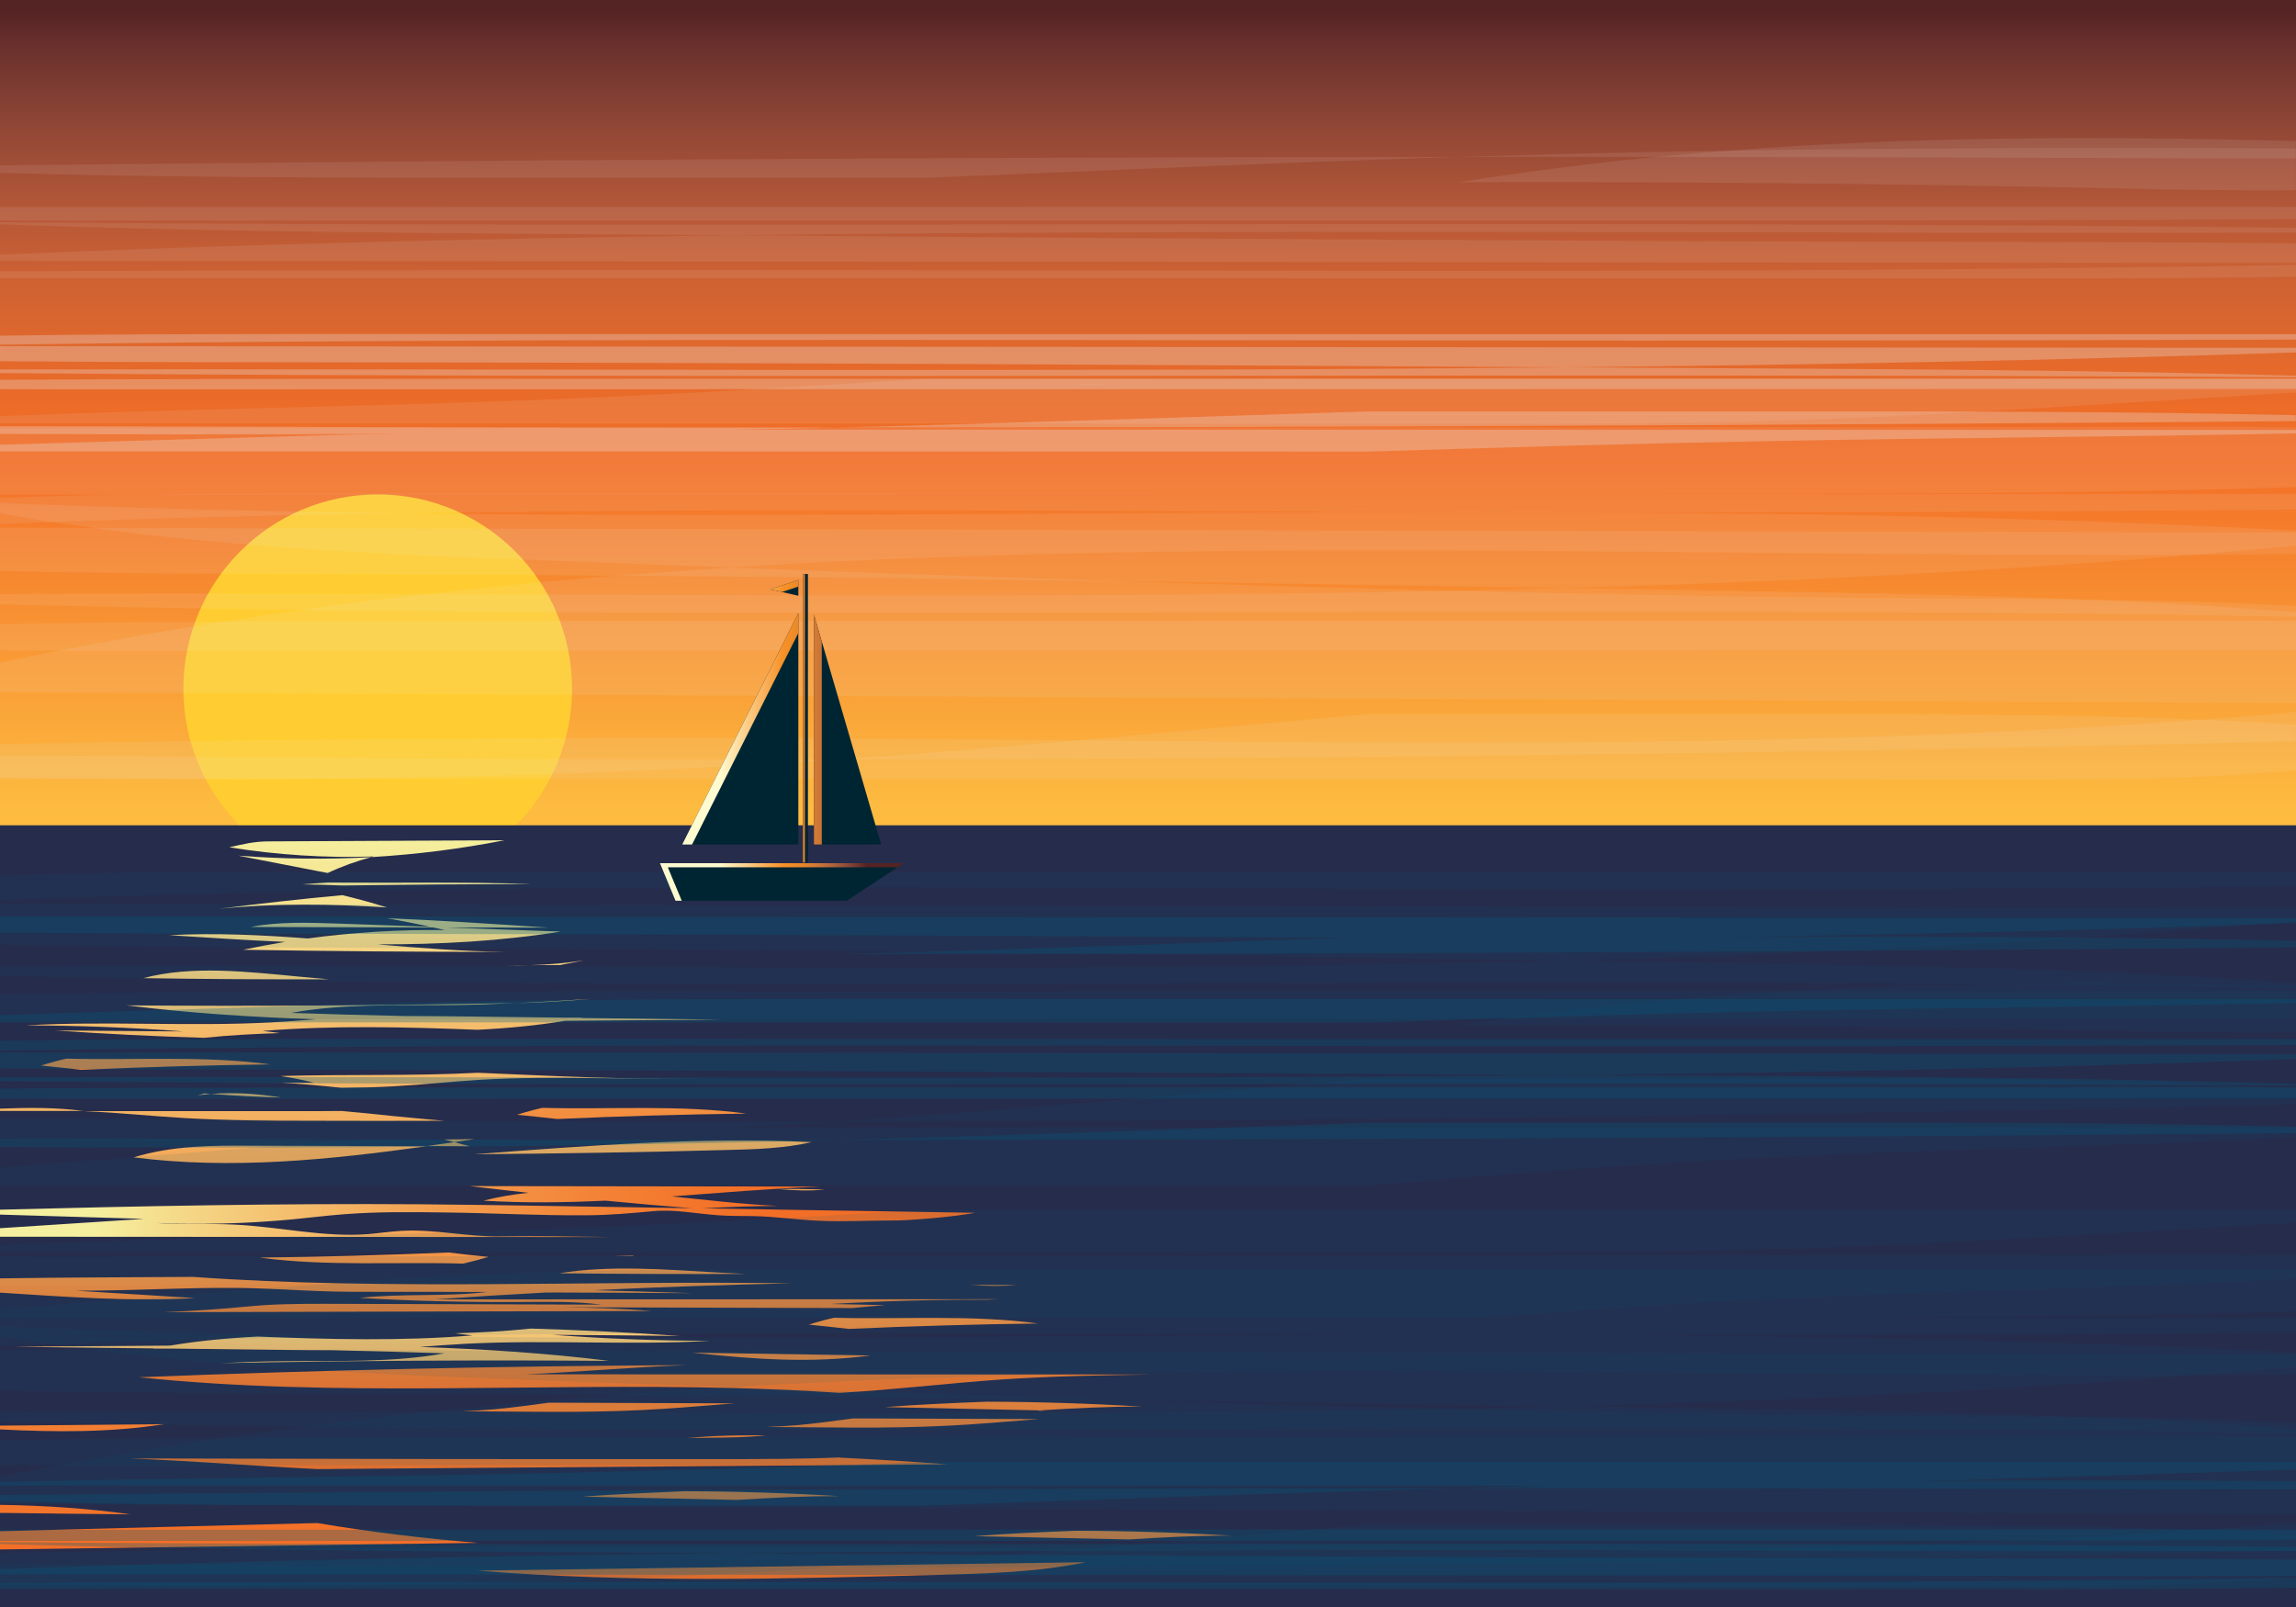 <?xml version="1.0" encoding="utf-8"?>
<!-- Generator: Adobe Illustrator 18.0.0, SVG Export Plug-In . SVG Version: 6.00 Build 0)  -->
<!DOCTYPE svg PUBLIC "-//W3C//DTD SVG 1.1//EN" "http://www.w3.org/Graphics/SVG/1.1/DTD/svg11.dtd">
<svg version="1.1" id="Layer_1" xmlns="http://www.w3.org/2000/svg" xmlns:xlink="http://www.w3.org/1999/xlink" x="0px" y="0px"
	 viewBox="0 0 1400 980" enable-background="new 0 0 1400 980" xml:space="preserve">
<g>
	<g>
		<g>
			<g>
				<linearGradient id="SVGID_1_" gradientUnits="userSpaceOnUse" x1="700" y1="509.084" x2="700" y2="6.452">
					<stop  offset="3.225806e-002" style="stop-color:#FDBB40"/>
					<stop  offset="0.457" style="stop-color:#F36E27"/>
					<stop  offset="0.518" style="stop-color:#EC6C28"/>
					<stop  offset="0.594" style="stop-color:#E0682D"/>
					<stop  offset="0.679" style="stop-color:#CD6133"/>
					<stop  offset="0.768" style="stop-color:#B15638"/>
					<stop  offset="0.863" style="stop-color:#8F4636"/>
					<stop  offset="0.96" style="stop-color:#68302D"/>
					<stop  offset="1" style="stop-color:#542324"/>
				</linearGradient>
				<rect fill="url(#SVGID_1_)" width="1400" height="980"/>
			</g>
		</g>
	</g>
	<circle fill="#FFCD31" cx="230.3" cy="420" r="118.5"/>
	<g opacity="0.1">
		<path fill="#EBE7E8" d="M534,450.5c-178-1.1-356,0-534,3.3v21.1c408.1,0.1,816.2,0.2,1224.2,0.4c58.6,0,117.4,0,175.8-5.6v-35.5
			C1112.4,459.8,822.8,452.2,534,450.5z"/>
		<path fill="#EBE7E8" d="M965.1,100.6c-25.3,3-50.5,6.6-75.6,10.5c132.5-0.3,264.9,0.9,397.3,3.7c37.6,0.8,75.4,1.6,113.1,1.2V86
			C1254.7,82.1,1109.3,83.2,965.1,100.6z"/>
		<path fill="#EBE7E8" d="M1329.9,260.3C886.6,260.6,443.3,261,0,261.4v40.2c347.3-0.2,694.6-0.3,1041.9-0.5
			c119.3-0.1,238.8-0.1,358.1-4.1v-36.3C1376.6,260.2,1353.2,260.2,1329.9,260.3z"/>
		<path fill="#EBE7E8" d="M322.1,244.1c-107.1,4.1-215.3,5.3-322.1,9.7v4.3c293.1,0.1,586.2,0.2,879.3,0.3c73.9,0,148,0.1,221.6-2.4
			c58.9-2,117.1-5.5,175.3-9.1c41.3-2.5,82.6-5,123.9-7.6V231c-278.2,0-556.3-0.1-834.5-0.1C484.8,236.1,403.9,241,322.1,244.1z"/>
		<path fill="#EBE7E8" d="M445.7,346.1C295.8,355.5,147,372.9,0,404.1v18c466.7,2.2,933.3,4.4,1400,6.7v-59.3
			c-73.7-4-148-4-221.7-4.5C934,363.4,689.9,355.2,445.7,346.1z"/>
		<path fill="#EBE7E8" d="M0,306.7v6.3c110.9,20.1,225.6,24.8,338.6,29c35.7,1.3,71.4,2.7,107.1,4c315.7-19.9,636.1-4.4,954.3-8.2
			v-14.2C934.3,298.4,466.3,325.8,0,306.7z"/>
	</g>
	<g opacity="0.1">
		<path fill="#EBE7E8" d="M834.5,435.4c-107.9,9.6-215.4,20.3-324.1,27.8c296.7-0.3,593.3-4,889.5-11.1v-10.2
			c-101-6.4-204.3-6.5-306.7-6.5C1007.1,435.4,920.8,435.4,834.5,435.4z"/>
		<path fill="#EBE7E8" d="M0,303.7v15.8c287.6-11.4,577.2-8.1,866-7.3c178,0.5,356,0,534-1.5v-9.4c-408.1-0.1-816.2-0.1-1224.2-0.2
			C117.1,301.2,58.4,301.2,0,303.7z"/>
		<path fill="#EBE7E8" d="M113.1,461.5C75.5,461.2,37.7,460.8,0,461v13.3c145.3,1.7,290.7,1.2,434.9-6.5c25.3-1.4,50.5-2.9,75.6-4.7
			C378,463.3,245.6,462.8,113.1,461.5z"/>
		<path fill="#EBE7E8" d="M0,380.5v16.2c23.4,0.2,46.8,0.2,70.1,0.2c443.3-0.2,886.6-0.3,1329.9-0.5v-17.9
			c-347.3,0.1-694.6,0.2-1041.9,0.2C238.7,378.7,119.3,378.7,0,380.5z"/>
		<path fill="#EBE7E8" d="M0,348.2c73.7,1.8,148,1.8,221.7,2c244.3,0.7,488.4,4.4,732.6,8.4c149.9-4.2,298.7-11.9,445.7-25.8v-8
			c-466.7-1-933.3-2-1400-3V348.2z"/>
		<path fill="#EBE7E8" d="M954.3,358.6c-315.7,8.8-636.1,2-954.3,3.7v6.3c465.7,11.2,933.7-1,1400,7.5v-2.8
			c-110.9-9-225.6-11-338.6-12.9C1025.7,359.8,990,359.2,954.3,358.6z"/>
	</g>
	<g opacity="0.1">
		<path fill="#EBE7E8" d="M0,105.4c101,2.9,204.3,3,306.7,3c86.3,0,172.6,0,258.8,0c107.9-4.4,215.4-9.3,324.1-12.7
			C592.9,95.9,296.2,97.6,0,100.8V105.4z"/>
		<path fill="#EBE7E8" d="M534,164.7c-178-0.2-356,0-534,0.7v4.3c408.1,0,816.2,0,1224.2,0.1c58.6,0,117.4,0,175.8-1.1v-7.2
			C1112.4,166.6,822.8,165,534,164.7z"/>
		<path fill="#EBE7E8" d="M965.1,93.6c-25.3,0.6-50.5,1.3-75.6,2.1c132.5-0.1,264.9,0.2,397.3,0.7c37.6,0.2,75.4,0.3,113.1,0.2v-6.1
			C1254.7,89.9,1109.3,90.1,965.1,93.6z"/>
		<path fill="#EBE7E8" d="M0,126.3v8.2c347.3,0,694.6-0.1,1041.9-0.1c119.3,0,238.8,0,358.1-0.8v-7.4c-23.4-0.1-46.8-0.1-70.1-0.1
			C886.6,126.1,443.3,126.2,0,126.3z"/>
		<path fill="#EBE7E8" d="M445.7,143.5C295.8,145.4,147,148.9,0,155.3v3.7c466.7,0.5,933.3,0.9,1400,1.4v-12
			c-73.7-0.8-148-0.8-221.7-0.9C934,147,689.9,145.3,445.7,143.5z"/>
		<path fill="#EBE7E8" d="M0,135.5v1.3c110.9,4.1,225.6,5,338.6,5.9c35.7,0.3,71.4,0.5,107.1,0.8c315.7-4,636.1-0.9,954.3-1.7v-2.9
			C934.3,133.8,466.3,139.4,0,135.5z"/>
	</g>
	<g opacity="0.3">
		<path fill="#EBE7E8" d="M834.5,250.9c-107.9,3.4-215.4,7.1-324.1,9.8c296.7-0.1,593.3-1.4,889.5-3.9v-3.6
			c-101-2.3-204.3-2.3-306.7-2.3C1007.1,250.9,920.8,250.9,834.5,250.9z"/>
		<path fill="#EBE7E8" d="M0,204.7v5.5c287.6-4,577.2-2.8,866-2.6c178,0.2,356,0,534-0.5v-3.3c-408.1,0-816.2,0-1224.2-0.1
			C117.1,203.8,58.4,203.8,0,204.7z"/>
		<path fill="#EBE7E8" d="M0,259.9v4.7c145.3,0.6,290.7,0.4,434.9-2.3c25.3-0.5,50.5-1,75.6-1.6c-132.5,0-264.9-0.1-397.3-0.6
			C75.5,260,37.7,259.9,0,259.9z"/>
		<path fill="#EBE7E8" d="M0,231.6v5.7c23.4,0.1,46.8,0.1,70.1,0.1c443.3-0.1,886.6-0.1,1329.9-0.2v-6.3
			c-347.3,0-694.6,0.1-1041.9,0.1C238.7,231,119.3,231,0,231.6z"/>
		<path fill="#EBE7E8" d="M299.2,263.2c-58.9,0.9-117.1,2.7-175.3,4.4C82.6,268.8,41.3,270,0,271.2v4.1c278.2,0,556.3,0,834.5,0.1
			c80.7-2.5,161.6-4.9,243.4-6.4c107.1-2,215.3-2.6,322.1-4.7v-2.1c-293.1-0.1-586.2-0.1-879.3-0.2C446.8,262,372.7,262,299.2,263.2
			z"/>
		<path fill="#EBE7E8" d="M0,220.3c73.7,0.6,148,0.6,221.7,0.7c244.3,0.2,488.4,1.5,732.6,3c149.9-1.5,298.7-4.2,445.7-9.1v-2.8
			c-466.7-0.3-933.3-0.7-1400-1V220.3z"/>
		<path fill="#EBE7E8" d="M954.3,224c-315.7,3.1-636.1,0.7-954.3,1.3v2.2c465.7,3.9,933.7-0.3,1400,2.6v-1
			c-110.9-3.1-225.6-3.9-338.6-4.5C1025.7,224.4,990,224.2,954.3,224z"/>
	</g>
	<g>
		<g>
			<g>
				<rect y="503.3" fill="#262C4C" width="1400" height="476.7"/>
			</g>
		</g>
	</g>
	<g>
		<g>
			<g>
				<linearGradient id="SVGID_2_" gradientUnits="userSpaceOnUse" x1="184.807" y1="967" x2="184.807" y2="508.996">
					<stop  offset="0" style="stop-color:#F36E27"/>
					<stop  offset="0.11" style="stop-color:#F3752B"/>
					<stop  offset="0.288" style="stop-color:#F38639"/>
					<stop  offset="0.511" style="stop-color:#F3A152"/>
					<stop  offset="0.769" style="stop-color:#F4C877"/>
					<stop  offset="1" style="stop-color:#F5F09F"/>
				</linearGradient>
				<path fill="url(#SVGID_2_)" d="M133.6,554.2c34.1-3.4,68.3-3,102.5-0.8c-9.1-2.8-18.2-5.3-27.3-7.5
					C183.6,548.2,158.6,551,133.6,554.2z"/>
			</g>
			<g>
				<linearGradient id="SVGID_3_" gradientUnits="userSpaceOnUse" x1="315.781" y1="967" x2="315.781" y2="508.996">
					<stop  offset="0" style="stop-color:#F36E27"/>
					<stop  offset="0.11" style="stop-color:#F3752B"/>
					<stop  offset="0.288" style="stop-color:#F38639"/>
					<stop  offset="0.511" style="stop-color:#F3A152"/>
					<stop  offset="0.769" style="stop-color:#F4C877"/>
					<stop  offset="1" style="stop-color:#F5F09F"/>
				</linearGradient>
				<path fill="url(#SVGID_3_)" d="M323.3,588.6c-5,0-10,0-14.9,0C313.3,588.7,318.3,588.7,323.3,588.6z"/>
			</g>
			<g>
				<linearGradient id="SVGID_4_" gradientUnits="userSpaceOnUse" x1="222.612" y1="800.023" x2="222.612" y2="534.313">
					<stop  offset="0" style="stop-color:#F36E27"/>
					<stop  offset="0.11" style="stop-color:#F3752B"/>
					<stop  offset="0.288" style="stop-color:#F38639"/>
					<stop  offset="0.511" style="stop-color:#F3A152"/>
					<stop  offset="0.769" style="stop-color:#F4C877"/>
					<stop  offset="1" style="stop-color:#F5F09F"/>
				</linearGradient>
				<path fill="url(#SVGID_4_)" d="M272.8,565.6c20.5,0,40.9,0.1,61.4,0.1c-32.6-2.2-65.4-4.4-98.1-5.7c8.9,1.6,17.7,3.3,26.4,5.2
					c-19-0.7-38-1.3-57.1-2c-17.6-0.6-35.5-1.2-52.5,2.1c37,0.1,74.1,0.2,111.1,0.3c2.4,0.5,4.8,1,7.2,1.6c-28-0.4-56,1.4-83.5,5.1
					c-28.2-2.1-56.3-3.5-84.5-2c23.5,1.5,47.1,3.1,70.7,4.1c-8.6,1.4-17.2,3-25.7,4.8c53.3,0.9,106.7,1.3,160.1,1.3
					c-26.1-0.3-52.2-2.4-78.3-4.6c37.7,0.1,75.2-1.9,112-7.8C318.9,567.3,295.9,566.5,272.8,565.6z"/>
			</g>
			<g>
				<linearGradient id="SVGID_5_" gradientUnits="userSpaceOnUse" x1="185.889" y1="967" x2="185.889" y2="508.996">
					<stop  offset="0" style="stop-color:#F36E27"/>
					<stop  offset="0.11" style="stop-color:#F3752B"/>
					<stop  offset="0.288" style="stop-color:#F38639"/>
					<stop  offset="0.511" style="stop-color:#F3A152"/>
					<stop  offset="0.769" style="stop-color:#F4C877"/>
					<stop  offset="1" style="stop-color:#F5F09F"/>
				</linearGradient>
				<path fill="url(#SVGID_5_)" d="M145.3,521.8l54.5,10.6c8.7-4.1,17.6-7.3,26.7-9.7C199.4,524.2,172.3,523.9,145.3,521.8z"/>
			</g>
			<g>
				<linearGradient id="SVGID_6_" gradientUnits="userSpaceOnUse" x1="339.714" y1="967" x2="339.714" y2="508.996">
					<stop  offset="0" style="stop-color:#F36E27"/>
					<stop  offset="0.11" style="stop-color:#F3752B"/>
					<stop  offset="0.288" style="stop-color:#F38639"/>
					<stop  offset="0.511" style="stop-color:#F3A152"/>
					<stop  offset="0.769" style="stop-color:#F4C877"/>
					<stop  offset="1" style="stop-color:#F5F09F"/>
				</linearGradient>
				<path fill="url(#SVGID_6_)" d="M341.5,588.5c4.9-1,9.8-1.9,14.6-2.9c-11,1.8-21.9,2.7-32.9,3
					C329.3,588.6,335.4,588.5,341.5,588.5z"/>
			</g>
			<g>
				<linearGradient id="SVGID_7_" gradientUnits="userSpaceOnUse" x1="254.167" y1="596.552" x2="254.167" y2="535.105">
					<stop  offset="0" style="stop-color:#F36E27"/>
					<stop  offset="0.11" style="stop-color:#F3752B"/>
					<stop  offset="0.288" style="stop-color:#F38639"/>
					<stop  offset="0.511" style="stop-color:#F3A152"/>
					<stop  offset="0.769" style="stop-color:#F4C877"/>
					<stop  offset="1" style="stop-color:#F5F09F"/>
				</linearGradient>
				<path fill="url(#SVGID_7_)" d="M199.8,538.2c-5.3,0.3-10.4,0.7-15.4,1.1c8.2,0.2,16.3,0.4,24.4,0.7c38.4-0.5,76.8-0.8,115.3-0.9
					C283.5,537.7,241.1,538.5,199.8,538.2z"/>
			</g>
			<g>
				<linearGradient id="SVGID_8_" gradientUnits="userSpaceOnUse" x1="562.975" y1="888.989" x2="562.975" y2="659.986">
					<stop  offset="0" style="stop-color:#F36E27"/>
					<stop  offset="0.11" style="stop-color:#F3752B"/>
					<stop  offset="0.288" style="stop-color:#F38639"/>
					<stop  offset="0.511" style="stop-color:#F3A152"/>
					<stop  offset="0.769" style="stop-color:#F4C877"/>
					<stop  offset="1" style="stop-color:#F5F09F"/>
				</linearGradient>
				<path fill="url(#SVGID_8_)" d="M508.6,803.6c-5.3,1.2-10.4,2.6-15.4,4.2c8.2,0.8,16.3,1.7,24.4,2.6c38.4-1.7,76.8-2.8,115.3-3.3
					C592.3,801.6,549.9,804.7,508.6,803.6z"/>
			</g>
			<g>
				<linearGradient id="SVGID_9_" gradientUnits="userSpaceOnUse" x1="385.054" y1="760.989" x2="385.054" y2="531.986">
					<stop  offset="0" style="stop-color:#F36E27"/>
					<stop  offset="0.11" style="stop-color:#F3752B"/>
					<stop  offset="0.288" style="stop-color:#F38639"/>
					<stop  offset="0.511" style="stop-color:#F3A152"/>
					<stop  offset="0.769" style="stop-color:#F4C877"/>
					<stop  offset="1" style="stop-color:#F5F09F"/>
				</linearGradient>
				<path fill="url(#SVGID_9_)" d="M330.7,675.6c-5.3,1.2-10.4,2.6-15.4,4.2c8.2,0.8,16.3,1.7,24.4,2.6c38.4-1.7,76.8-2.8,115.3-3.3
					C414.4,673.6,371.9,676.7,330.7,675.6z"/>
			</g>
			<g>
				<linearGradient id="SVGID_10_" gradientUnits="userSpaceOnUse" x1="94.93" y1="730.989" x2="94.93" y2="501.986">
					<stop  offset="0" style="stop-color:#F36E27"/>
					<stop  offset="0.11" style="stop-color:#F3752B"/>
					<stop  offset="0.288" style="stop-color:#F38639"/>
					<stop  offset="0.511" style="stop-color:#F3A152"/>
					<stop  offset="0.769" style="stop-color:#F4C877"/>
					<stop  offset="1" style="stop-color:#F5F09F"/>
				</linearGradient>
				<path fill="url(#SVGID_10_)" d="M40.5,645.6c-5.3,1.2-10.4,2.6-15.4,4.2c8.2,0.8,16.3,1.7,24.4,2.6c38.4-1.7,76.8-2.8,115.3-3.3
					C124.3,643.6,81.8,646.7,40.5,645.6z"/>
			</g>
			<g>
				<linearGradient id="SVGID_11_" gradientUnits="userSpaceOnUse" x1="228.016" y1="859.856" x2="228.016" y2="630.393">
					<stop  offset="0" style="stop-color:#F36E27"/>
					<stop  offset="0.11" style="stop-color:#F3752B"/>
					<stop  offset="0.288" style="stop-color:#F38639"/>
					<stop  offset="0.511" style="stop-color:#F3A152"/>
					<stop  offset="0.769" style="stop-color:#F4C877"/>
					<stop  offset="1" style="stop-color:#F5F09F"/>
				</linearGradient>
				<path fill="url(#SVGID_11_)" d="M158.2,766.9c40.5,5.5,82.9,2.5,124.2,3.7c5.3-1.2,10.4-2.6,15.5-4.1
					c-8.2-0.8-16.3-1.7-24.4-2.7C235.1,765.4,196.7,766.5,158.2,766.9z"/>
			</g>
			<g>
				<linearGradient id="SVGID_12_" gradientUnits="userSpaceOnUse" x1="223.799" y1="967" x2="223.799" y2="508.996">
					<stop  offset="0" style="stop-color:#F36E27"/>
					<stop  offset="0.11" style="stop-color:#F3752B"/>
					<stop  offset="0.288" style="stop-color:#F38639"/>
					<stop  offset="0.511" style="stop-color:#F3A152"/>
					<stop  offset="0.769" style="stop-color:#F4C877"/>
					<stop  offset="1" style="stop-color:#F5F09F"/>
				</linearGradient>
				<path fill="url(#SVGID_12_)" d="M139.8,516.7c29.2,4.7,58.6,6.6,88,5.6c-0.5,0.1-0.9,0.2-1.4,0.4c27.2-1.6,54.4-5,81.3-10.3
					c-47.9,0.2-95.8,0.5-143.7,0.7C155,513.1,148.7,514.7,139.8,516.7z"/>
			</g>
			<g>
				<linearGradient id="SVGID_13_" gradientUnits="userSpaceOnUse" x1="144.261" y1="778.786" x2="144.261" y2="549.784">
					<stop  offset="0" style="stop-color:#F36E27"/>
					<stop  offset="0.11" style="stop-color:#F3752B"/>
					<stop  offset="0.288" style="stop-color:#F38639"/>
					<stop  offset="0.511" style="stop-color:#F3A152"/>
					<stop  offset="0.769" style="stop-color:#F4C877"/>
					<stop  offset="1" style="stop-color:#F5F09F"/>
				</linearGradient>
				<path fill="url(#SVGID_13_)" d="M87.4,596.5c37.9,0.6,75.8,0.8,113.6,0.7c-5.7-0.5-11.5-0.9-17.2-1.5
					C151.6,592.7,117.4,588.5,87.4,596.5z"/>
			</g>
			<g>
				<linearGradient id="SVGID_14_" gradientUnits="userSpaceOnUse" x1="397.847" y1="833.49" x2="397.847" y2="690.362">
					<stop  offset="0" style="stop-color:#F36E27"/>
					<stop  offset="0.11" style="stop-color:#F3752B"/>
					<stop  offset="0.288" style="stop-color:#F38639"/>
					<stop  offset="0.511" style="stop-color:#F3A152"/>
					<stop  offset="0.769" style="stop-color:#F4C877"/>
					<stop  offset="1" style="stop-color:#F5F09F"/>
				</linearGradient>
				<path fill="url(#SVGID_14_)" d="M341,776.5c37.9,0.4,75.8,0.5,113.6,0.4c-5.7-0.3-11.5-0.6-17.2-0.9
					C405.2,774.1,371,771.5,341,776.5z"/>
			</g>
			<g>
				<linearGradient id="SVGID_15_" gradientUnits="userSpaceOnUse" x1="124.618" y1="967" x2="124.618" y2="508.996">
					<stop  offset="0" style="stop-color:#F36E27"/>
					<stop  offset="0.11" style="stop-color:#F3752B"/>
					<stop  offset="0.288" style="stop-color:#F38639"/>
					<stop  offset="0.511" style="stop-color:#F3A152"/>
					<stop  offset="0.769" style="stop-color:#F4C877"/>
					<stop  offset="1" style="stop-color:#F5F09F"/>
				</linearGradient>
				<path fill="url(#SVGID_15_)" d="M120.6,668c2.7-0.4,5.4-0.7,8-0.9c-1.3-0.1-2.6-0.2-3.9-0.3C123.4,667.2,122,667.6,120.6,668z"
					/>
			</g>
			<g>
				<linearGradient id="SVGID_16_" gradientUnits="userSpaceOnUse" x1="145.688" y1="950.028" x2="145.688" y2="492.024">
					<stop  offset="0" style="stop-color:#F36E27"/>
					<stop  offset="0.11" style="stop-color:#F3752B"/>
					<stop  offset="0.288" style="stop-color:#F38639"/>
					<stop  offset="0.511" style="stop-color:#F3A152"/>
					<stop  offset="0.769" style="stop-color:#F4C877"/>
					<stop  offset="1" style="stop-color:#F5F09F"/>
				</linearGradient>
				<path fill="url(#SVGID_16_)" d="M0,933.8v11.1c97.1-1.3,194.3-2.7,291.4-4c-32.7-2.7-65.4-6.6-97.9-12.1
					C129,930.4,64.5,932.1,0,933.8z"/>
			</g>
			<g>
				<linearGradient id="SVGID_17_" gradientUnits="userSpaceOnUse" x1="328.608" y1="901.907" x2="328.608" y2="769.881">
					<stop  offset="0" style="stop-color:#F36E27"/>
					<stop  offset="0.11" style="stop-color:#F3752B"/>
					<stop  offset="0.288" style="stop-color:#F38639"/>
					<stop  offset="0.511" style="stop-color:#F3A152"/>
					<stop  offset="0.769" style="stop-color:#F4C877"/>
					<stop  offset="1" style="stop-color:#F5F09F"/>
				</linearGradient>
				<path fill="url(#SVGID_17_)" d="M511.7,888.8c-24.1,1-48.4,1-72.6,1c-119.8,0.1-239.6-0.1-359.4-0.4c4.4,0.2,8.8,0.4,13.2,0.6
					c24,1.2,47.8,2.8,71.7,4.3c9.6,0.6,19.3,1.1,29,1.6c128-1,256-1.9,384-2.9c-21.7-1.7-43.6-3-65.6-4.1
					C511.9,888.8,511.8,888.8,511.7,888.8z"/>
			</g>
			<g>
				<linearGradient id="SVGID_18_" gradientUnits="userSpaceOnUse" x1="476.704" y1="967" x2="476.704" y2="508.996">
					<stop  offset="0" style="stop-color:#F36E27"/>
					<stop  offset="0.11" style="stop-color:#F3752B"/>
					<stop  offset="0.288" style="stop-color:#F38639"/>
					<stop  offset="0.511" style="stop-color:#F3A152"/>
					<stop  offset="0.769" style="stop-color:#F4C877"/>
					<stop  offset="1" style="stop-color:#F5F09F"/>
				</linearGradient>
				<path fill="url(#SVGID_18_)" d="M571.9,960.4c30.1-0.8,60.4-1.6,90.1-7.7c-123.6,1.7-247.1,3.4-370.7,5.1
					C384.5,965.4,478.4,962.9,571.9,960.4z"/>
			</g>
			<g>
				<linearGradient id="SVGID_19_" gradientUnits="userSpaceOnUse" x1="39.845" y1="967" x2="39.845" y2="508.996">
					<stop  offset="0" style="stop-color:#F36E27"/>
					<stop  offset="0.11" style="stop-color:#F3752B"/>
					<stop  offset="0.288" style="stop-color:#F38639"/>
					<stop  offset="0.511" style="stop-color:#F3A152"/>
					<stop  offset="0.769" style="stop-color:#F4C877"/>
					<stop  offset="1" style="stop-color:#F5F09F"/>
				</linearGradient>
				<path fill="url(#SVGID_19_)" d="M0,922.6c26.6,0.3,53.1,0.7,79.7,0.9c-26.5-3.7-53-5.4-79.7-5.8V922.6z"/>
			</g>
			<g>
				<linearGradient id="SVGID_20_" gradientUnits="userSpaceOnUse" x1="50.036" y1="967" x2="50.036" y2="508.996">
					<stop  offset="0" style="stop-color:#F36E27"/>
					<stop  offset="0.11" style="stop-color:#F3752B"/>
					<stop  offset="0.288" style="stop-color:#F38639"/>
					<stop  offset="0.511" style="stop-color:#F3A152"/>
					<stop  offset="0.769" style="stop-color:#F4C877"/>
					<stop  offset="1" style="stop-color:#F5F09F"/>
				</linearGradient>
				<path fill="url(#SVGID_20_)" d="M0,871.7c33.5,1.7,67.1,2,100.1-3.2c-33.4,0.3-66.7,0.6-100.1,0.9V871.7z"/>
			</g>
			<g>
				<linearGradient id="SVGID_21_" gradientUnits="userSpaceOnUse" x1="273.372" y1="967" x2="273.372" y2="508.996">
					<stop  offset="0" style="stop-color:#F36E27"/>
					<stop  offset="0.11" style="stop-color:#F3752B"/>
					<stop  offset="0.288" style="stop-color:#F38639"/>
					<stop  offset="0.511" style="stop-color:#F3A152"/>
					<stop  offset="0.769" style="stop-color:#F4C877"/>
					<stop  offset="1" style="stop-color:#F5F09F"/>
				</linearGradient>
				<path fill="url(#SVGID_21_)" d="M260.4,698.9c8.7,0,17.4,0.1,26,0.1c-3.2-0.8-6.3-1.6-9.4-2.5
					C271.4,697.3,265.9,698.1,260.4,698.9z"/>
			</g>
			<g>
				<linearGradient id="SVGID_22_" gradientUnits="userSpaceOnUse" x1="25.475" y1="967" x2="25.475" y2="508.996">
					<stop  offset="0" style="stop-color:#F36E27"/>
					<stop  offset="0.11" style="stop-color:#F3752B"/>
					<stop  offset="0.288" style="stop-color:#F38639"/>
					<stop  offset="0.511" style="stop-color:#F3A152"/>
					<stop  offset="0.769" style="stop-color:#F4C877"/>
					<stop  offset="1" style="stop-color:#F5F09F"/>
				</linearGradient>
				<path fill="url(#SVGID_22_)" d="M0,676.1v1.4c17,0,34,0,50.9,0C34,675.3,17,675.4,0,676.1z"/>
			</g>
			<g>
				<linearGradient id="SVGID_23_" gradientUnits="userSpaceOnUse" x1="170.943" y1="967" x2="170.943" y2="508.996">
					<stop  offset="0" style="stop-color:#F36E27"/>
					<stop  offset="0.11" style="stop-color:#F3752B"/>
					<stop  offset="0.288" style="stop-color:#F38639"/>
					<stop  offset="0.511" style="stop-color:#F3A152"/>
					<stop  offset="0.769" style="stop-color:#F4C877"/>
					<stop  offset="1" style="stop-color:#F5F09F"/>
				</linearGradient>
				<path fill="url(#SVGID_23_)" d="M81.5,705.8c59.5,7.6,119.2,1.5,178.8-6.8c-35.4-0.1-70.8-0.2-106.2-0.3
					C129.8,698.5,105.2,698.5,81.5,705.8z"/>
			</g>
			<g>
				<linearGradient id="SVGID_24_" gradientUnits="userSpaceOnUse" x1="379.837" y1="967" x2="379.837" y2="508.996">
					<stop  offset="0" style="stop-color:#F36E27"/>
					<stop  offset="0.11" style="stop-color:#F3752B"/>
					<stop  offset="0.288" style="stop-color:#F38639"/>
					<stop  offset="0.511" style="stop-color:#F3A152"/>
					<stop  offset="0.769" style="stop-color:#F4C877"/>
					<stop  offset="1" style="stop-color:#F5F09F"/>
				</linearGradient>
				<path fill="url(#SVGID_24_)" d="M385.5,766.1c0.4-0.1,0.8-0.2,1.3-0.3c-4.6,0-9.3,0-13.9,0C377.1,765.9,381.3,766,385.5,766.1z"
					/>
			</g>
			<g>
				<linearGradient id="SVGID_25_" gradientUnits="userSpaceOnUse" x1="635.159" y1="967" x2="635.159" y2="508.996">
					<stop  offset="0" style="stop-color:#F36E27"/>
					<stop  offset="0.11" style="stop-color:#F3752B"/>
					<stop  offset="0.288" style="stop-color:#F38639"/>
					<stop  offset="0.511" style="stop-color:#F3A152"/>
					<stop  offset="0.769" style="stop-color:#F4C877"/>
					<stop  offset="1" style="stop-color:#F5F09F"/>
				</linearGradient>
				<path fill="url(#SVGID_25_)" d="M633.1,860.3c1.4,0,2.7,0,4.1,0c-1.1-0.1-2.1-0.2-3.2-0.3C633.7,860.1,633.4,860.2,633.1,860.3z
					"/>
			</g>
			<g>
				<linearGradient id="SVGID_26_" gradientUnits="userSpaceOnUse" x1="476.549" y1="967" x2="476.549" y2="508.996">
					<stop  offset="0" style="stop-color:#F36E27"/>
					<stop  offset="0.11" style="stop-color:#F3752B"/>
					<stop  offset="0.288" style="stop-color:#F38639"/>
					<stop  offset="0.511" style="stop-color:#F3A152"/>
					<stop  offset="0.769" style="stop-color:#F4C877"/>
					<stop  offset="1" style="stop-color:#F5F09F"/>
				</linearGradient>
				<path fill="url(#SVGID_26_)" d="M530.8,826.6c-36.2-0.6-72.4-1.1-108.6-1.7C458.6,828.9,494.9,831.5,530.8,826.6z"/>
			</g>
			<linearGradient id="SVGID_27_" gradientUnits="userSpaceOnUse" x1="469.599" y1="738.788" x2="55.816" y2="738.788">
				<stop  offset="0" style="stop-color:#F36E27"/>
				<stop  offset="0.11" style="stop-color:#F3752B"/>
				<stop  offset="0.288" style="stop-color:#F38639"/>
				<stop  offset="0.511" style="stop-color:#F3A152"/>
				<stop  offset="0.769" style="stop-color:#F4C877"/>
				<stop  offset="1" style="stop-color:#F5F09F"/>
			</linearGradient>
			<path fill="url(#SVGID_27_)" d="M474.4,735.4c-21.7-1-43.3-3.6-64.9-5.8c30.2-2.2,60.4-4.8,90.6-6c-71.2-0.1-142.5-0.2-213.7-0.3
				c11.9,1.4,23.8,2.8,35.8,4.1c-9.4,1-18.6,2.5-27.4,4.8c24.8,1.5,49.5,1.2,74.3,0c17.5,1.7,35,3.2,52.6,4.6
				c-29.4-0.5-58.8-0.9-88.2-1.4c-25.8-0.4-51.7-0.8-77.5-1c-85.4-0.6-170.7,1.1-256,3.3v3c29.3,0.9,58.5,1.7,87.8,2.6
				c-29.3,1.9-58.5,3.8-87.8,5.7v5.2c0.2,0,0.3,0,0.5,0c124.1,0.1,248.3,0.1,372.4,0.2c-22.6-0.3-44.8-0.8-67.2-0.4
				c-20.5,0.4-40.2-4.5-60.7-3.4c-6.9,0.4-13.6,1.4-20.5,2c-27.2,2.1-54.1-4.5-81.5-5.8c-16-0.8-32.3,0.2-48.2-1
				c27.9,1.2,56,0.4,83.6-2.2c10.4-1,20.7-2.3,31.1-3.1c20.3-1.6,40.8-1.4,61.3-1.1c29.3,0.3,58.6,2,87.9,1.7
				c13.7-0.1,26.4-1.3,39.7-2.5c13.3-1.2,26.4,1.6,39.5,2.5c6.8,0.5,13.6,0.4,20.5,0.5c14.3,0.2,28,2.4,42.1,2.9
				c13.8,0.6,28.5-0.2,42.4-0.2c3,0,6.1,0,9.1-0.2c10.5-0.6,21.1-1.5,31.5-2.8c3.8-0.5,7.5-1.1,11.2-1.7
				c-55.3-0.9-110.6-1.8-166-2.7C443.9,736,459.1,735.5,474.4,735.4z"/>
			<g>
				<linearGradient id="SVGID_28_" gradientUnits="userSpaceOnUse" x1="606.133" y1="967" x2="606.134" y2="508.996">
					<stop  offset="0" style="stop-color:#F36E27"/>
					<stop  offset="0.11" style="stop-color:#F3752B"/>
					<stop  offset="0.288" style="stop-color:#F38639"/>
					<stop  offset="0.511" style="stop-color:#F3A152"/>
					<stop  offset="0.769" style="stop-color:#F4C877"/>
					<stop  offset="1" style="stop-color:#F5F09F"/>
				</linearGradient>
				<path fill="url(#SVGID_28_)" d="M620.2,783.7c-9.4,0-18.7-0.1-28.1-0.1C601.4,784.3,610.8,784.4,620.2,783.7z"/>
			</g>
			<g>
				<linearGradient id="SVGID_29_" gradientUnits="userSpaceOnUse" x1="618.041" y1="887.805" x2="618.041" y2="768.93">
					<stop  offset="0" style="stop-color:#F36E27"/>
					<stop  offset="0.11" style="stop-color:#F3752B"/>
					<stop  offset="0.288" style="stop-color:#F38639"/>
					<stop  offset="0.511" style="stop-color:#F3A152"/>
					<stop  offset="0.769" style="stop-color:#F4C877"/>
					<stop  offset="1" style="stop-color:#F5F09F"/>
				</linearGradient>
				<path fill="url(#SVGID_29_)" d="M539.7,858.1c31.4,0.7,62.9,1.3,94.3,2c20.7-1.3,41.4-2.4,62.4-2.3c-31.1-1.9-62.8-2.9-94.5-3
					C581,855.6,560.1,856.5,539.7,858.1z"/>
			</g>
			<g>
				<linearGradient id="SVGID_30_" gradientUnits="userSpaceOnUse" x1="672.47" y1="966.535" x2="672.47" y2="847.662">
					<stop  offset="0" style="stop-color:#F36E27"/>
					<stop  offset="0.11" style="stop-color:#F3752B"/>
					<stop  offset="0.288" style="stop-color:#F38639"/>
					<stop  offset="0.511" style="stop-color:#F3A152"/>
					<stop  offset="0.769" style="stop-color:#F4C877"/>
					<stop  offset="1" style="stop-color:#F5F09F"/>
				</linearGradient>
				<path fill="url(#SVGID_30_)" d="M594.1,936.8c31.4,0.7,62.9,1.3,94.3,2c20.7-1.3,41.4-2.4,62.4-2.3c-31.1-1.9-62.8-2.9-94.5-3
					C635.5,934.3,614.5,935.2,594.1,936.8z"/>
			</g>
			<g>
				<linearGradient id="SVGID_31_" gradientUnits="userSpaceOnUse" x1="433.562" y1="942.496" x2="433.562" y2="823.621">
					<stop  offset="0" style="stop-color:#F36E27"/>
					<stop  offset="0.11" style="stop-color:#F3752B"/>
					<stop  offset="0.288" style="stop-color:#F38639"/>
					<stop  offset="0.511" style="stop-color:#F3A152"/>
					<stop  offset="0.769" style="stop-color:#F4C877"/>
					<stop  offset="1" style="stop-color:#F5F09F"/>
				</linearGradient>
				<path fill="url(#SVGID_31_)" d="M355.2,912.7c31.4,0.7,62.9,1.3,94.3,2c20.7-1.3,41.4-2.4,62.4-2.3c-31.1-1.9-62.8-2.9-94.5-3
					C396.5,910.3,375.6,911.2,355.2,912.7z"/>
			</g>
			<g>
				<linearGradient id="SVGID_32_" gradientUnits="userSpaceOnUse" x1="393.802" y1="866.805" x2="393.802" y2="692.113">
					<stop  offset="0" style="stop-color:#F36E27"/>
					<stop  offset="0.11" style="stop-color:#F3752B"/>
					<stop  offset="0.288" style="stop-color:#F38639"/>
					<stop  offset="0.511" style="stop-color:#F3A152"/>
					<stop  offset="0.769" style="stop-color:#F4C877"/>
					<stop  offset="1" style="stop-color:#F5F09F"/>
				</linearGradient>
				<path fill="url(#SVGID_32_)" d="M418.8,832.5c-111.5,0.5-222.9,3-334,7.4c118.5,12.4,241.7,3.4,362.8,6.6
					c21.5,0.6,42.9,1.5,64.3,2.9c33-1.8,65.3-5.8,98.2-8.1c30.6-2.1,61.7-2.6,92.6-3.1c-127.4,0-254.8-0.1-382.3-0.1
					C353.2,836.7,386,833.7,418.8,832.5z"/>
			</g>
			<g>
				<linearGradient id="SVGID_33_" gradientUnits="userSpaceOnUse" x1="314.463" y1="967" x2="314.463" y2="633.992">
					<stop  offset="0" style="stop-color:#F36E27"/>
					<stop  offset="0.11" style="stop-color:#F3752B"/>
					<stop  offset="0.288" style="stop-color:#F38639"/>
					<stop  offset="0.511" style="stop-color:#F3A152"/>
					<stop  offset="0.769" style="stop-color:#F4C877"/>
					<stop  offset="1" style="stop-color:#F5F09F"/>
				</linearGradient>
				<path fill="url(#SVGID_33_)" d="M314.1,611.8c0.3,0,0.5,0,0.8,0c-0.2,0-0.4,0-0.6,0C314.2,611.7,314.1,611.8,314.1,611.8z"/>
			</g>
			<g>
				<linearGradient id="SVGID_34_" gradientUnits="userSpaceOnUse" x1="550.028" y1="899.349" x2="550.028" y2="753.812">
					<stop  offset="0" style="stop-color:#F36E27"/>
					<stop  offset="0.11" style="stop-color:#F3752B"/>
					<stop  offset="0.288" style="stop-color:#F38639"/>
					<stop  offset="0.511" style="stop-color:#F3A152"/>
					<stop  offset="0.769" style="stop-color:#F4C877"/>
					<stop  offset="1" style="stop-color:#F5F09F"/>
				</linearGradient>
				<path fill="url(#SVGID_34_)" d="M487.3,869c-6.7,0.6-13.5,1-20.3,1.2c36.7,0.2,73.4,1.1,109.8-0.7c18.9-0.9,37.6-2.6,56.4-4.1
					c-37.7-0.1-75.4-0.3-113-0.4C509.2,866.4,498.4,868,487.3,869z"/>
			</g>
			<g>
				<linearGradient id="SVGID_35_" gradientUnits="userSpaceOnUse" x1="364.585" y1="889.733" x2="364.585" y2="744.196">
					<stop  offset="0" style="stop-color:#F36E27"/>
					<stop  offset="0.11" style="stop-color:#F3752B"/>
					<stop  offset="0.288" style="stop-color:#F38639"/>
					<stop  offset="0.511" style="stop-color:#F3A152"/>
					<stop  offset="0.769" style="stop-color:#F4C877"/>
					<stop  offset="1" style="stop-color:#F5F09F"/>
				</linearGradient>
				<path fill="url(#SVGID_35_)" d="M301.8,859.4c-6.7,0.6-13.5,1-20.3,1.2c36.7,0.2,73.4,1.1,109.8-0.7c18.9-0.9,37.6-2.6,56.4-4.1
					c-37.7-0.1-75.4-0.3-113-0.4C323.7,856.8,313,858.4,301.8,859.4z"/>
			</g>
			<g>
				<linearGradient id="SVGID_36_" gradientUnits="userSpaceOnUse" x1="304.143" y1="826.077" x2="304.143" y2="705.028">
					<stop  offset="0" style="stop-color:#F36E27"/>
					<stop  offset="0.11" style="stop-color:#F3752B"/>
					<stop  offset="0.288" style="stop-color:#F38639"/>
					<stop  offset="0.511" style="stop-color:#F3A152"/>
					<stop  offset="0.769" style="stop-color:#F4C877"/>
					<stop  offset="1" style="stop-color:#F5F09F"/>
				</linearGradient>
				<path fill="url(#SVGID_36_)" d="M333.2,788.2c29.7,0.1,59.4,0.2,89.1,0.4c-20-0.6-40-1.3-60-1.8c39.8-1.9,79.8-3.3,119.9-4.2
					c-121.5-1.8-246.8,4.5-364.4-3.9c-18.7,0.1-37.3,0.2-56,0.3c-20.6,0.1-41.2,0.3-61.8,0.6v8.7c39.7,2.5,79.5,5.6,118.9,3.3
					c-24.2-1.5-48.5-3-72.7-4.5c32.4,0.1,64.5-1.9,96.8-1.7c17.8,0.1,35.3,1.4,53.1,2c11.5,0.4,23.1,0.4,34.7,0.4
					c22,0,44.1,0,66.1,0.1c-24.5,3-52.7,0.8-77.5,3.6c32.1,1.9,64.7,2.7,97.3,2.5c16.8-0.1,34.2-0.5,49.8,1.6
					c-56-0.2-112.1-0.3-168.1-0.5c-16.2,0-32.4,0.1-48,1.7c-16.5,1.6-33.3,2.7-50.3,3.4c99.2-0.2,198.4-0.5,297.6-0.7
					c-18.3-1.5-37-2.1-55.8-2.3c59.4,0.2,118.8,0.3,178.2,0.5c0.6-0.1,1.1-0.1,1.7-0.2c5.9-0.6,11.9-1.1,17.9-1.6
					c-11-0.2-21.9-0.5-32.9-0.7c31.4-1.8,63.3-2.7,95.1-2.6c2.1-0.1,4.2-0.2,6.4-0.3c-114.3,0-228.6,0.1-342.9,0.1
					C287.9,790.8,310.5,789.4,333.2,788.2z"/>
			</g>
			<g>
				<linearGradient id="SVGID_37_" gradientUnits="userSpaceOnUse" x1="442.886" y1="967" x2="442.886" y2="508.996">
					<stop  offset="0" style="stop-color:#F36E27"/>
					<stop  offset="0.11" style="stop-color:#F3752B"/>
					<stop  offset="0.288" style="stop-color:#F38639"/>
					<stop  offset="0.511" style="stop-color:#F3A152"/>
					<stop  offset="0.769" style="stop-color:#F4C877"/>
					<stop  offset="1" style="stop-color:#F5F09F"/>
				</linearGradient>
				<path fill="url(#SVGID_37_)" d="M426.1,876.4c-2.4,0.2-4.8,0.4-7.2,0.6c4.4-0.1,8.8-0.1,13.2-0.2c11.6-0.1,23.3-0.2,34.9-1.5
					C453.3,875.2,439.7,875.3,426.1,876.4z"/>
			</g>
			<g>
				<linearGradient id="SVGID_38_" gradientUnits="userSpaceOnUse" x1="228.196" y1="748.028" x2="228.196" y2="572.348">
					<stop  offset="0" style="stop-color:#F36E27"/>
					<stop  offset="0.11" style="stop-color:#F3752B"/>
					<stop  offset="0.288" style="stop-color:#F38639"/>
					<stop  offset="0.511" style="stop-color:#F3A152"/>
					<stop  offset="0.769" style="stop-color:#F4C877"/>
					<stop  offset="1" style="stop-color:#F5F09F"/>
				</linearGradient>
				<path fill="url(#SVGID_38_)" d="M355,620.6c-3.5,0-6.9,0-10.4,0c-22.5-0.3-45-0.5-67.5-0.8c-10.3-0.1-20.6-0.2-31-0.2
					c-22.9-0.5-45.7-1.1-68.6-1.9c31.4-5.8,66.2-4.4,99.9-4.8c12.2-0.1,24.4-0.6,36.5-1.2c-78.9,1.5-157.8,2-236.8,1.4
					c37.9,4.7,76.5,7.2,115.5,8.5c-9.2,0.7-18.4,1.4-27.7,1.9c-49.5,2.6-99.8-1-149.2,1.8c32.2,0.1,64.3,1.3,96.1,3.7
					c-26-0.2-52.1-0.4-78.1-0.6c30.1,2.1,60.4,3.6,90.8,4.5c15.2-1.6,30.6-2.4,46.2-2.9c-3.5-0.5-7.1-0.9-10.6-1.3
					c43.3-3.5,87.1-2.4,131-0.7c18.3-0.9,36.2-2.6,53.5-5.5c31.9-0.2,63.7-0.5,95.6-0.7c-28.7-0.3-57.4-0.7-86.1-1
					C354.6,620.7,354.8,620.7,355,620.6z"/>
			</g>
			<g>
				<linearGradient id="SVGID_39_" gradientUnits="userSpaceOnUse" x1="220.296" y1="946.401" x2="220.296" y2="770.722">
					<stop  offset="0" style="stop-color:#F36E27"/>
					<stop  offset="0.11" style="stop-color:#F3752B"/>
					<stop  offset="0.288" style="stop-color:#F38639"/>
					<stop  offset="0.511" style="stop-color:#F3A152"/>
					<stop  offset="0.769" style="stop-color:#F4C877"/>
					<stop  offset="1" style="stop-color:#F5F09F"/>
				</linearGradient>
				<path fill="url(#SVGID_39_)" d="M414.5,814.7c-30.1-2.1-60.4-3.6-90.8-4.5c-15.2,1.6-30.6,2.4-46.2,2.9
					c3.5,0.5,7.1,0.9,10.6,1.3c-43.3,3.5-87.1,2.4-131,0.7c-18.3,0.9-36.2,2.6-53.5,5.5c-31.9,0.2-63.7,0.5-95.6,0.7
					c28.7,0.3,57.4,0.7,86.1,1c-0.2,0-0.4,0.1-0.6,0.1c3.5,0,6.9,0,10.4,0c22.5,0.3,45,0.5,67.5,0.8c10.3,0.1,20.6,0.2,31,0.2
					c22.9,0.5,45.7,1.1,68.6,1.9c-31.4,5.8-66.2,4.4-99.9,4.8c-12.2,0.1-24.4,0.6-36.5,1.2c78.9-1.5,157.8-2,236.8-1.4
					c-37.9-4.7-76.5-7.2-115.5-8.5c9.2-0.7,18.4-1.4,27.7-1.9c49.5-2.6,99.8,1,149.2-1.8c-32.2-0.1-64.3-1.3-96.1-3.7
					C362.5,814.2,388.5,814.4,414.5,814.7z"/>
			</g>
			<g>
				<linearGradient id="SVGID_40_" gradientUnits="userSpaceOnUse" x1="150.089" y1="967" x2="150.089" y2="508.996">
					<stop  offset="0" style="stop-color:#F36E27"/>
					<stop  offset="0.11" style="stop-color:#F3752B"/>
					<stop  offset="0.288" style="stop-color:#F38639"/>
					<stop  offset="0.511" style="stop-color:#F3A152"/>
					<stop  offset="0.769" style="stop-color:#F4C877"/>
					<stop  offset="1" style="stop-color:#F5F09F"/>
				</linearGradient>
				<path fill="url(#SVGID_40_)" d="M128.6,667.1c14.3,1.1,28.6,1.8,42.9,2.2C157.3,667,143,666,128.6,667.1z"/>
			</g>
			<g>
				<linearGradient id="SVGID_41_" gradientUnits="userSpaceOnUse" x1="337.701" y1="967" x2="337.701" y2="508.996">
					<stop  offset="0" style="stop-color:#F36E27"/>
					<stop  offset="0.11" style="stop-color:#F3752B"/>
					<stop  offset="0.288" style="stop-color:#F38639"/>
					<stop  offset="0.511" style="stop-color:#F3A152"/>
					<stop  offset="0.769" style="stop-color:#F4C877"/>
					<stop  offset="1" style="stop-color:#F5F09F"/>
				</linearGradient>
				<path fill="url(#SVGID_41_)" d="M360.5,609.1c-15.2,1-30.4,1.9-45.7,2.7C330.1,611.4,345.3,610.5,360.5,609.1z"/>
			</g>
			<g>
				<linearGradient id="SVGID_42_" gradientUnits="userSpaceOnUse" x1="299.849" y1="778.531" x2="299.849" y2="596.498">
					<stop  offset="0" style="stop-color:#F36E27"/>
					<stop  offset="0.11" style="stop-color:#F3752B"/>
					<stop  offset="0.288" style="stop-color:#F38639"/>
					<stop  offset="0.511" style="stop-color:#F3A152"/>
					<stop  offset="0.769" style="stop-color:#F4C877"/>
					<stop  offset="1" style="stop-color:#F5F09F"/>
				</linearGradient>
				<path fill="url(#SVGID_42_)" d="M291.3,654.2c-39.3,2.1-80.3,0.8-120.3,2c7,1,13.9,2.4,20.4,4.1c-6.6,0-13.2-0.1-19.9-0.1
					c12.3,0.8,24.5,1.9,36.7,3.2c10.5-0.1,21.1-0.3,31.5-0.9c17.7-1,35.2-2.9,52.9-4c45-2.7,90.7,0.3,136-1.1
					C383,658.7,337.1,656.1,291.3,654.2z"/>
			</g>
			<g>
				<linearGradient id="SVGID_43_" gradientUnits="userSpaceOnUse" x1="488.557" y1="967" x2="488.557" y2="508.996">
					<stop  offset="0" style="stop-color:#F36E27"/>
					<stop  offset="0.11" style="stop-color:#F3752B"/>
					<stop  offset="0.288" style="stop-color:#F38639"/>
					<stop  offset="0.511" style="stop-color:#F3A152"/>
					<stop  offset="0.769" style="stop-color:#F4C877"/>
					<stop  offset="1" style="stop-color:#F5F09F"/>
				</linearGradient>
				<path fill="url(#SVGID_43_)" d="M474.4,725.1c9.4,0.9,18.9,1.2,28.4,0.4C493.3,725.1,483.8,725,474.4,725.1z"/>
			</g>
			<g>
				<linearGradient id="SVGID_44_" gradientUnits="userSpaceOnUse" x1="392.015" y1="842.734" x2="392.015" y2="609.149">
					<stop  offset="0" style="stop-color:#F36E27"/>
					<stop  offset="0.11" style="stop-color:#F3752B"/>
					<stop  offset="0.288" style="stop-color:#F38639"/>
					<stop  offset="0.511" style="stop-color:#F3A152"/>
					<stop  offset="0.769" style="stop-color:#F4C877"/>
					<stop  offset="1" style="stop-color:#F5F09F"/>
				</linearGradient>
				<path fill="url(#SVGID_44_)" d="M289.2,703.9c51.4-0.4,102.7-1.2,154.1-2.6c17.4-0.4,35.2-1,51.6-4.8
					C426.3,693.3,357.7,698.7,289.2,703.9z"/>
			</g>
			<g>
				<linearGradient id="SVGID_45_" gradientUnits="userSpaceOnUse" x1="280.091" y1="967" x2="280.091" y2="508.996">
					<stop  offset="0" style="stop-color:#F36E27"/>
					<stop  offset="0.11" style="stop-color:#F3752B"/>
					<stop  offset="0.288" style="stop-color:#F38639"/>
					<stop  offset="0.511" style="stop-color:#F3A152"/>
					<stop  offset="0.769" style="stop-color:#F4C877"/>
					<stop  offset="1" style="stop-color:#F5F09F"/>
				</linearGradient>
				<path fill="url(#SVGID_45_)" d="M276.9,696.5c4.1-0.6,8.2-1.2,12.2-1.8c-6.1,0.1-12.1,0.2-18.2,0.2
					C273,695.5,275,696,276.9,696.5z"/>
			</g>
			<g>
				<linearGradient id="SVGID_46_" gradientUnits="userSpaceOnUse" x1="160.977" y1="774.427" x2="160.977" y2="621.065">
					<stop  offset="0" style="stop-color:#F36E27"/>
					<stop  offset="0.11" style="stop-color:#F3752B"/>
					<stop  offset="0.288" style="stop-color:#F38639"/>
					<stop  offset="0.511" style="stop-color:#F3A152"/>
					<stop  offset="0.769" style="stop-color:#F4C877"/>
					<stop  offset="1" style="stop-color:#F5F09F"/>
				</linearGradient>
				<path fill="url(#SVGID_46_)" d="M208.3,677.5c-7.8,0.1-15.6,0.1-23.4,0.1c-44.6,0-89.3,0-133.9,0c0.7,0,1.3,0.1,2,0.1
					c19.8,0.9,39.2,2.9,58.9,4.1c25.6,1.5,51.5,1.7,77.3,1.7c27.3,0.1,54.5,0.1,81.8,0c-10.5-0.9-20.9-1.9-31.3-2.9
					C229.3,679.5,218.8,678.4,208.3,677.5z"/>
			</g>
		</g>
	</g>
	<g opacity="0.1">
		<path fill="#005C7D" d="M534,944c-178-1-356,0-534,3.1v19.8c408.1,0.1,816.2,0.2,1224.2,0.3c58.6,0,117.4,0,175.8-5.2v-33.4
			C1112.4,952.7,822.8,945.6,534,944z"/>
		<path fill="#005C7D" d="M965.1,615.2c-25.3,2.9-50.5,6.2-75.6,9.9c132.5-0.3,264.9,0.9,397.3,3.4c37.6,0.7,75.4,1.5,113.1,1.1
			v-28.2C1254.7,597.8,1109.3,598.9,965.1,615.2z"/>
		<path fill="#005C7D" d="M1329.9,765.2C886.6,765.6,443.3,766,0,766.3V804c347.3-0.2,694.6-0.3,1041.9-0.5
			c119.3-0.1,238.8-0.1,358.1-3.9v-34.1C1376.6,765.2,1353.2,765.2,1329.9,765.2z"/>
		<path fill="#005C7D" d="M322.1,750.1c-107.1,3.9-215.3,5-322.1,9.1v4c293.1,0.1,586.2,0.2,879.3,0.3c73.9,0,148,0,221.6-2.3
			c58.9-1.9,117.1-5.2,175.3-8.5c41.3-2.4,82.6-4.7,123.9-7.1v-7.9c-278.2,0-556.3-0.1-834.5-0.1
			C484.8,742.6,403.9,747.1,322.1,750.1z"/>
		<path fill="#005C7D" d="M445.7,845.9C295.8,854.8,147,871.1,0,900.4v16.9c466.7,2.1,933.3,4.2,1400,6.2v-55.7
			c-73.7-3.8-148-3.7-221.7-4.2C934,862.2,689.9,854.4,445.7,845.9z"/>
		<path fill="#005C7D" d="M0,808.9v5.9c110.9,18.9,225.6,23.3,338.6,27.3c35.7,1.3,71.4,2.5,107.1,3.8
			c315.7-18.7,636.1-4.2,954.3-7.7v-13.4C934.3,801.1,466.3,826.9,0,808.9z"/>
	</g>
	<g opacity="0.1">
		<path fill="#005C7D" d="M834.5,657.8c-107.9,9-215.4,19.1-324.1,26.1c296.7-0.3,593.3-3.7,889.5-10.4V664
			c-101-6-204.3-6.1-306.7-6.1C1007.1,657.9,920.8,657.8,834.5,657.8z"/>
		<path fill="#005C7D" d="M0,534.1v14.8c287.6-10.7,577.2-7.6,866-6.8c178,0.5,356,0,534-1.4v-8.8c-408.1,0-816.2-0.1-1224.2-0.1
			C117.1,531.8,58.4,531.8,0,534.1z"/>
		<path fill="#005C7D" d="M113.1,682.4c-37.6-0.3-75.4-0.7-113.1-0.5v12.5c145.3,1.6,290.7,1.2,434.9-6.1
			c25.3-1.3,50.5-2.8,75.6-4.4C378,684.1,245.6,683.6,113.1,682.4z"/>
		<path fill="#005C7D" d="M0,606.3v15.2c23.4,0.2,46.8,0.2,70.1,0.1c443.3-0.2,886.6-0.3,1329.9-0.5v-16.8
			c-347.3,0.1-694.6,0.1-1041.9,0.2C238.7,604.6,119.3,604.6,0,606.3z"/>
		<path fill="#005C7D" d="M299.2,690.6c-58.9,2.5-117.1,7.1-175.3,11.7C82.6,705.5,41.3,708.8,0,712v10.8
			c278.2,0,556.3,0.1,834.5,0.1c80.7-6.8,161.6-13,243.4-17c107.1-5.3,215.3-6.8,322.1-12.5v-5.5c-293.1-0.1-586.2-0.3-879.3-0.4
			C446.8,687.5,372.7,687.4,299.2,690.6z"/>
		<path fill="#005C7D" d="M0,576c73.7,1.7,148,1.7,221.7,1.9c244.3,0.7,488.4,4.1,732.6,7.9c149.9-3.9,298.7-11.2,445.7-24.2V554
			c-466.7-0.9-933.3-1.9-1400-2.8V576z"/>
		<path fill="#005C7D" d="M954.3,585.7C638.6,594,318.1,587.6,0,589.2v5.9c465.7,10.6,933.7-0.9,1400,7.1v-2.6
			c-110.9-8.4-225.6-10.4-338.6-12.1C1025.7,586.8,990,586.3,954.3,585.7z"/>
	</g>
	<g opacity="0.3">
		<path fill="#005C7D" d="M834.5,684.7c-107.9,3.7-215.4,7.7-324.1,10.5c296.7-0.1,593.3-1.5,889.5-4.2v-3.9
			c-101-2.4-204.3-2.5-306.7-2.5C1007.1,684.7,920.8,684.7,834.5,684.7z"/>
		<path fill="#005C7D" d="M834.5,571.4c-107.9,3.7-215.4,7.7-324.1,10.5c296.7-0.1,593.3-1.5,889.5-4.2v-3.9
			c-101-2.4-204.3-2.5-306.7-2.5C1007.1,571.5,920.8,571.5,834.5,571.4z"/>
		<path fill="#005C7D" d="M0,634.7v6c287.6-4.3,577.2-3.1,866-2.8c178,0.2,356,0,534-0.6v-3.6c-408.1,0-816.2,0-1224.2-0.1
			C117.1,633.8,58.4,633.8,0,634.7z"/>
		<path fill="#005C7D" d="M0,694.4v5.1c145.3,0.7,290.7,0.5,434.9-2.5c25.3-0.5,50.5-1.1,75.6-1.8c-132.5,0.1-264.9-0.2-397.3-0.6
			C75.5,694.5,37.7,694.3,0,694.4z"/>
		<path fill="#005C7D" d="M0,663.8v6.1c23.4,0.1,46.8,0.1,70.1,0.1c443.3-0.1,886.6-0.1,1329.9-0.2v-6.8
			c-347.3,0-694.6,0.1-1041.9,0.1C238.7,663.2,119.3,663.2,0,663.8z"/>
		<path fill="#005C7D" d="M299.2,610.5c-58.9,1-117.1,2.9-175.3,4.7c-41.3,1.3-82.6,2.6-123.9,3.9v4.4c278.2,0,556.3,0,834.5,0.1
			c80.7-2.7,161.6-5.2,243.4-6.9c107.1-2.1,215.3-2.8,322.1-5.1v-2.2c-293.1-0.1-586.2-0.1-879.3-0.2
			C446.8,609.3,372.7,609.3,299.2,610.5z"/>
		<path fill="#005C7D" d="M0,651.6c73.7,0.7,148,0.7,221.7,0.8c244.3,0.3,488.4,1.7,732.6,3.2c149.9-1.6,298.7-4.5,445.7-9.8v-3
			c-466.7-0.4-933.3-0.7-1400-1.1V651.6z"/>
		<path fill="#005C7D" d="M0,568.7c73.7,0.7,148,0.7,221.7,0.8c244.3,0.3,488.4,1.7,732.6,3.2c149.9-1.6,298.7-4.5,445.7-9.8v-3
			c-466.7-0.4-933.3-0.7-1400-1.1V568.7z"/>
		<path fill="#005C7D" d="M954.3,655.5c-315.7,3.4-636.1,0.8-954.3,1.4v2.4c465.7,4.3,933.7-0.4,1400,2.8v-1.1
			c-110.9-3.4-225.6-4.2-338.6-4.9C1025.7,656,990,655.8,954.3,655.5z"/>
	</g>
	<g opacity="0.3">
		<path fill="#005C7D" d="M0,915.6c101,2.4,204.3,2.5,306.7,2.5c86.3,0,172.6,0,258.8,0c107.9-3.7,215.4-7.7,324.1-10.5
			C592.9,907.6,296.2,909,0,911.7V915.6z"/>
		<path fill="#005C7D" d="M534,964.8c-178-0.2-356,0-534,0.6v3.6c408.1,0,816.2,0,1224.2,0.1c58.6,0,117.4,0,175.8-0.9v-6
			C1112.4,966.4,822.8,965.1,534,964.8z"/>
		<path fill="#005C7D" d="M965.1,905.7c-25.3,0.5-50.5,1.1-75.6,1.8c132.5-0.1,264.9,0.2,397.3,0.6c37.6,0.1,75.4,0.3,113.1,0.2
			v-5.1C1254.7,902.6,1109.3,902.8,965.1,905.7z"/>
		<path fill="#005C7D" d="M0,932.9v6.8c347.3,0,694.6-0.1,1041.9-0.1c119.3,0,238.8,0,358.1-0.7v-6.1c-23.4-0.1-46.8-0.1-70.1-0.1
			C886.6,932.8,443.3,932.8,0,932.9z"/>
		<path fill="#005C7D" d="M322.1,898.6c-107.1,2.1-215.3,2.8-322.1,5.1v2.2c293.1,0.1,586.2,0.1,879.3,0.2c73.9,0,148,0,221.6-1.3
			c58.9-1,117.1-2.9,175.3-4.7c41.3-1.3,82.6-2.6,123.9-3.9v-4.4c-278.2,0-556.3,0-834.5-0.1C484.8,894.5,403.9,897,322.1,898.6z"/>
		<path fill="#005C7D" d="M445.7,947.2C295.8,948.8,147,951.7,0,957v3c466.7,0.4,933.3,0.7,1400,1.1v-10
			c-73.7-0.7-148-0.7-221.7-0.8C934,950.1,689.9,948.7,445.7,947.2z"/>
		<path fill="#005C7D" d="M0,940.5v1.1c110.9,3.4,225.6,4.2,338.6,4.9c35.7,0.2,71.4,0.5,107.1,0.7c315.7-3.4,636.1-0.8,954.3-1.4
			v-2.4C934.3,939.1,466.3,943.8,0,940.5z"/>
	</g>
	<g opacity="0.1">
		<path fill="#005C7D" d="M834.5,929.8c-107.9,9-215.4,19.1-324.1,26.1c296.7-0.3,593.3-3.7,889.5-10.4v-9.6
			c-101-6-204.3-6.1-306.7-6.1C1007.1,929.8,920.8,929.8,834.5,929.8z"/>
		<path fill="#005C7D" d="M0,806v14.8c287.6-10.7,577.2-7.6,866-6.8c178,0.5,356,0,534-1.4v-8.8c-408.1,0-816.2-0.1-1224.2-0.1
			C117.1,803.7,58.4,803.7,0,806z"/>
		<path fill="#005C7D" d="M113.1,954.4C75.5,954,37.7,953.7,0,953.8v12.5c145.3,1.6,290.7,1.2,434.9-6.1c25.3-1.3,50.5-2.8,75.6-4.4
			C378,956,245.6,955.5,113.1,954.4z"/>
		<path fill="#005C7D" d="M0,878.2v15.2c23.4,0.2,46.8,0.2,70.1,0.1c443.3-0.2,886.6-0.3,1329.9-0.5v-16.8
			c-347.3,0.1-694.6,0.1-1041.9,0.2C238.7,876.5,119.3,876.5,0,878.2z"/>
		<path fill="#005C7D" d="M299.2,777c-58.9,2.5-117.1,7.1-175.3,11.7c-41.3,3.2-82.6,6.5-123.9,9.7v10.8
			c278.2,0,556.3,0.1,834.5,0.1c80.7-6.8,161.6-13,243.4-17c107.1-5.3,215.3-6.8,322.1-12.5v-5.5c-293.1-0.1-586.2-0.3-879.3-0.4
			C446.8,773.9,372.7,773.9,299.2,777z"/>
		<path fill="#005C7D" d="M0,847.9c73.7,1.7,148,1.7,221.7,1.9c244.3,0.7,488.4,4.1,732.6,7.9c149.9-3.9,298.7-11.2,445.7-24.2v-7.5
			C933.3,825,466.7,824,0,823.1V847.9z"/>
		<path fill="#005C7D" d="M954.3,857.6c-315.7,8.3-636.1,1.9-954.3,3.4v5.9c465.7,10.6,933.7-0.9,1400,7.1v-2.6
			c-110.9-8.4-225.6-10.4-338.6-12.1C1025.7,858.8,990,858.2,954.3,857.6z"/>
	</g>
	<g>
		<g>
			<path opacity="0.2" fill="#EBE7E8" d="M673.2,234.2c-6.3,0-12.6,0-18.9,0C660.6,234.6,666.9,234.6,673.2,234.2z"/>
		</g>
		<g>
			<g>
				<rect x="489.6" y="350.1" fill="#002532" width="2.9" height="175.9"/>
				<polygon fill="#002532" points="411.9,549.3 516.3,549.3 551.1,526.4 402.4,526.4 				"/>
				<polygon fill="#002532" points="486.8,515 486.8,373.9 416,515 				"/>
				<polygon fill="#002532" points="496.3,515 537.3,515 496.3,374.8 				"/>
				<polygon fill="#002532" points="486.8,363.3 486.8,353.7 469.7,359.4 				"/>
			</g>
		</g>
		<rect x="489.6" y="350.1" fill="#002532" width="2.9" height="175.9"/>
		<g>
			<linearGradient id="SVGID_47_" gradientUnits="userSpaceOnUse" x1="436.001" y1="438.009" x2="528.033" y2="438.009">
				<stop  offset="3.225806e-002" style="stop-color:#FFFBD0"/>
				<stop  offset="0.457" style="stop-color:#F79026"/>
				<stop  offset="0.518" style="stop-color:#F08C28"/>
				<stop  offset="0.594" style="stop-color:#E4842F"/>
				<stop  offset="0.679" style="stop-color:#CF7836"/>
				<stop  offset="0.768" style="stop-color:#B3653B"/>
				<stop  offset="0.863" style="stop-color:#8F4E39"/>
				<stop  offset="0.96" style="stop-color:#68322D"/>
				<stop  offset="1" style="stop-color:#542324"/>
			</linearGradient>
			<rect x="489.6" y="350.1" fill="url(#SVGID_47_)" width="1.2" height="175.9"/>
			<g>
				<linearGradient id="SVGID_48_" gradientUnits="userSpaceOnUse" x1="436" y1="537.873" x2="528.034" y2="537.873">
					<stop  offset="3.225806e-002" style="stop-color:#FFFBD0"/>
					<stop  offset="0.457" style="stop-color:#F79026"/>
					<stop  offset="0.518" style="stop-color:#F08C28"/>
					<stop  offset="0.594" style="stop-color:#E4842F"/>
					<stop  offset="0.679" style="stop-color:#CF7836"/>
					<stop  offset="0.768" style="stop-color:#B3653B"/>
					<stop  offset="0.863" style="stop-color:#8F4E39"/>
					<stop  offset="0.96" style="stop-color:#68322D"/>
					<stop  offset="1" style="stop-color:#542324"/>
				</linearGradient>
				<polygon fill="url(#SVGID_48_)" points="411.9,549.3 415.7,549.3 407.2,528.9 547.4,528.9 551.1,526.4 402.4,526.4 				"/>
				<linearGradient id="SVGID_49_" gradientUnits="userSpaceOnUse" x1="436" y1="444.444" x2="528.034" y2="444.444">
					<stop  offset="3.225806e-002" style="stop-color:#FFFBD0"/>
					<stop  offset="0.457" style="stop-color:#F79026"/>
					<stop  offset="0.518" style="stop-color:#F08C28"/>
					<stop  offset="0.594" style="stop-color:#E4842F"/>
					<stop  offset="0.679" style="stop-color:#CF7836"/>
					<stop  offset="0.768" style="stop-color:#B3653B"/>
					<stop  offset="0.863" style="stop-color:#8F4E39"/>
					<stop  offset="0.96" style="stop-color:#68322D"/>
					<stop  offset="1" style="stop-color:#542324"/>
				</linearGradient>
				<polygon fill="url(#SVGID_49_)" points="422,515 486.8,386 486.8,373.9 416,515 				"/>
				<linearGradient id="SVGID_50_" gradientUnits="userSpaceOnUse" x1="436" y1="444.921" x2="528.034" y2="444.921">
					<stop  offset="3.225806e-002" style="stop-color:#FFFBD0"/>
					<stop  offset="0.457" style="stop-color:#F79026"/>
					<stop  offset="0.518" style="stop-color:#F08C28"/>
					<stop  offset="0.594" style="stop-color:#E4842F"/>
					<stop  offset="0.679" style="stop-color:#CF7836"/>
					<stop  offset="0.768" style="stop-color:#B3653B"/>
					<stop  offset="0.863" style="stop-color:#8F4E39"/>
					<stop  offset="0.96" style="stop-color:#68322D"/>
					<stop  offset="1" style="stop-color:#542324"/>
				</linearGradient>
				<polygon fill="url(#SVGID_50_)" points="496.3,515 501.1,515 501.1,391.4 496.3,374.8 				"/>
				<linearGradient id="SVGID_51_" gradientUnits="userSpaceOnUse" x1="436" y1="357.364" x2="528.034" y2="357.364">
					<stop  offset="3.225806e-002" style="stop-color:#FFFBD0"/>
					<stop  offset="0.457" style="stop-color:#F79026"/>
					<stop  offset="0.518" style="stop-color:#F08C28"/>
					<stop  offset="0.594" style="stop-color:#E4842F"/>
					<stop  offset="0.679" style="stop-color:#CF7836"/>
					<stop  offset="0.768" style="stop-color:#B3653B"/>
					<stop  offset="0.863" style="stop-color:#8F4E39"/>
					<stop  offset="0.96" style="stop-color:#68322D"/>
					<stop  offset="1" style="stop-color:#542324"/>
				</linearGradient>
				<polygon fill="url(#SVGID_51_)" points="476.9,361 486.8,357.7 486.8,353.7 469.7,359.4 				"/>
			</g>
		</g>
	</g>
</g>
</svg>
